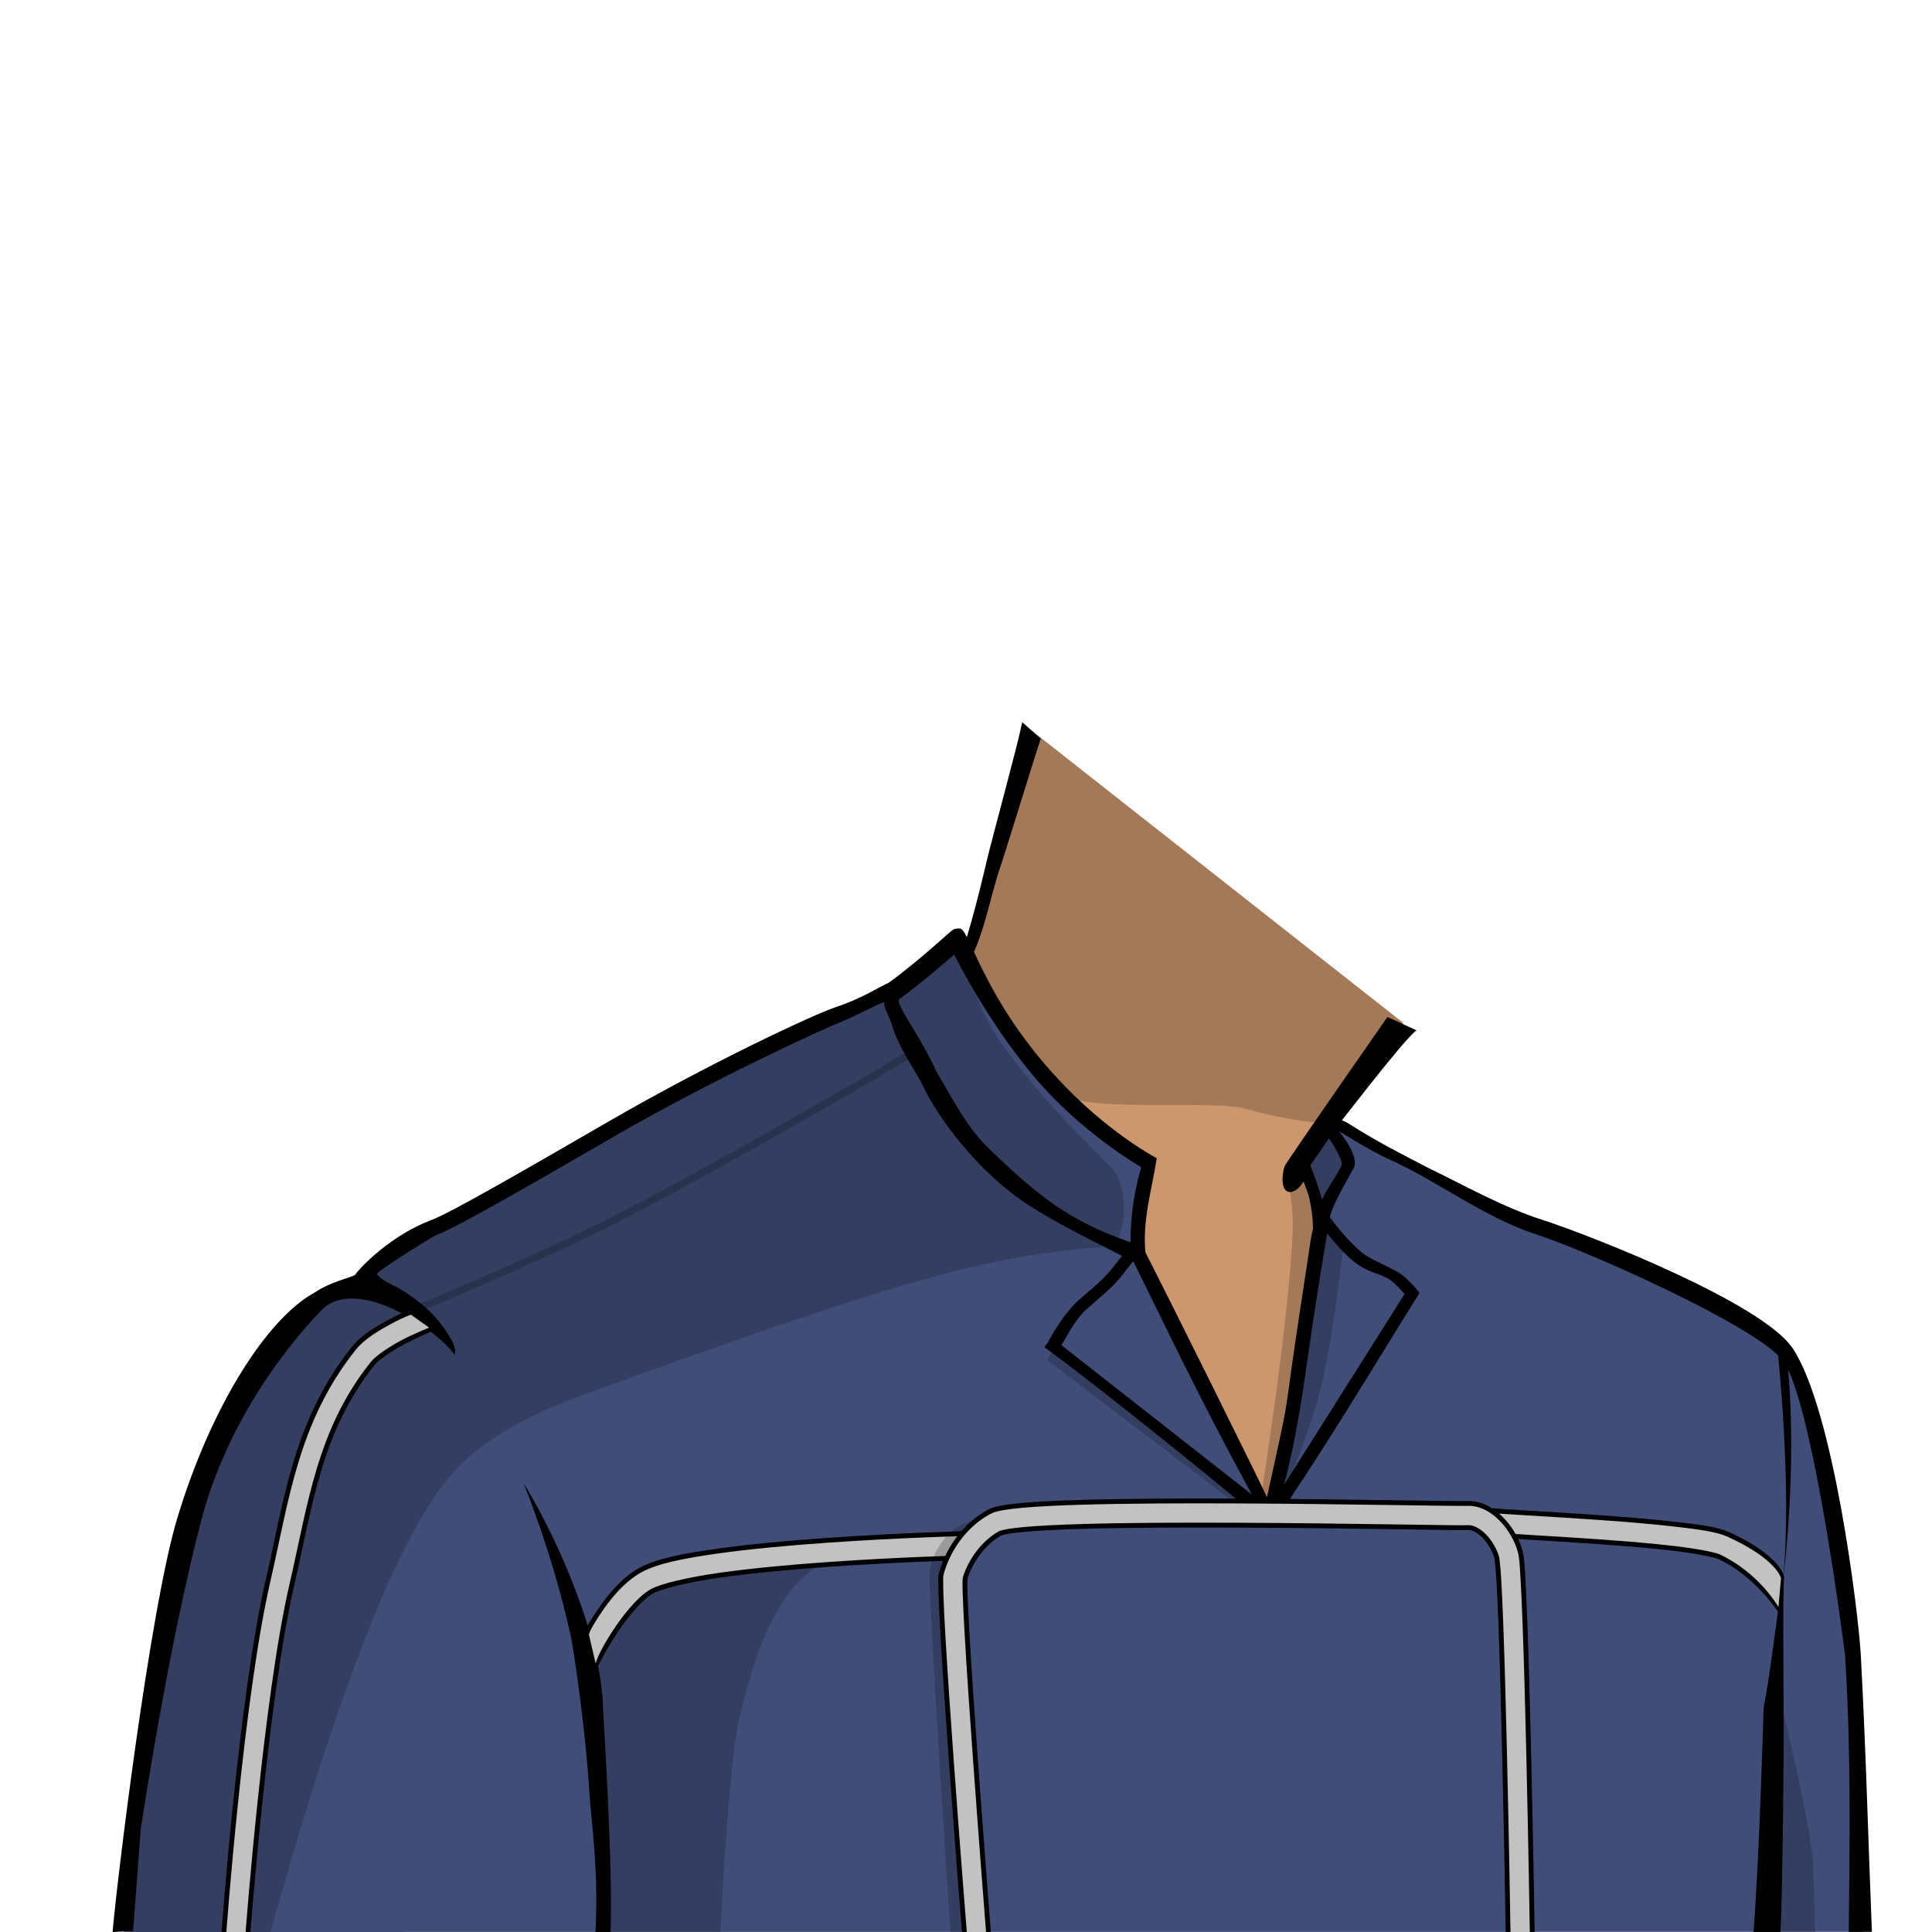 <?xml version="1.0" encoding="UTF-8" standalone="no"?>
<!-- Created with Inkscape (http://www.inkscape.org/) -->

<svg
   version="1.1"
   id="svg171226"
   width="400"
   height="400"
   viewBox="0 0 400 400"
   sodipodi:docname="tosCaptainGarth.svg"
   inkscape:version="1.3 (0e150ed, 2023-07-21)"
   xml:space="preserve"
   xmlns:inkscape="http://www.inkscape.org/namespaces/inkscape"
   xmlns:sodipodi="http://sodipodi.sourceforge.net/DTD/sodipodi-0.dtd"
   xmlns="http://www.w3.org/2000/svg"
   xmlns:svg="http://www.w3.org/2000/svg"><defs
     id="defs171230" /><sodipodi:namedview
     id="namedview171228"
     pagecolor="#ffffff"
     bordercolor="#666666"
     borderopacity="1.0"
     inkscape:showpageshadow="2"
     inkscape:pageopacity="0.0"
     inkscape:pagecheckerboard="0"
     inkscape:deskcolor="#d1d1d1"
     showgrid="false"
     inkscape:zoom="2.0875"
     inkscape:cx="200"
     inkscape:cy="199.76048"
     inkscape:window-width="1920"
     inkscape:window-height="1145"
     inkscape:window-x="2081"
     inkscape:window-y="25"
     inkscape:window-maximized="0"
     inkscape:current-layer="svg171226"><inkscape:page
       x="0"
       y="0"
       id="page171232"
       width="400"
       height="400"
       margin="0"
       bleed="0" /></sodipodi:namedview><g
     inkscape:groupmode="layer"
     id="layer1"
     inkscape:label="Neck"
     style="display:inline"
     sodipodi:insensitive="true"><path
       d="m 213.633,151.294 -13.549,47.147 c 0,0 12.427,24.853 21.464,31.491 9.037,6.636 27.262,81.924 38.135,83.336 l 3.671,3.671 2.825,-2.824 4.631,-4.799 5.424,-65.083 -1.257,-9.598 15.554,-22.847 z"
       style="display:inline;fill:#cd976d;fill-opacity:1;fill-rule:nonzero;stroke:none;stroke-width:1.333"
       id="path171974"
       sodipodi:nodetypes="ccccccccccc" /><path
       d="m 200.083,198.441 c 0,0 12.867,21.571 17.836,27.064 4.969,5.493 32.696,1.831 40.543,4.185 6.339,1.901 13.099,2.665 15.471,2.891 l 16.597,-20.793 -76.897,-60.493 z"
       style="display:inline;opacity:0.2;fill:#000000;fill-opacity:1;fill-rule:nonzero;stroke:none;stroke-width:1.333"
       id="path171984" /><path
       d="m 211.645,149.528 c -1.011,4.997 -6.2,23.825 -7.369,28.788 -0.956,4.064 -1.957,8.119 -3.072,12.143 -0.516,1.859 -1.075,3.703 -1.633,5.549 -0.187,0.616 -0.955,1.863 -0.881,2.475 0.02,0.169 0.807,2.383 1.111,1.937 3.688,-5.387 5.037,-14.187 7.127,-20.381 1.491,-4.419 7.061,-22.687 8.552,-27.104 0,0 -3.833,-3.407 -3.833,-3.407"
       style="display:inline;fill:#000000;fill-opacity:1;fill-rule:nonzero;stroke:none;stroke-width:1.333"
       id="path171994" /><path
       d="m 293.276,213.319 c -2.837,2.044 -16.283,19.912 -18.592,22.531 -1.879,2.131 -4.417,10.851 -7.529,10.948 -2.104,0.065 -1.741,-3.725 -1.193,-5.332 0.263,-0.769 21.288,-30.909 21.288,-30.909 0,0 6.027,2.763 6.027,2.763"
       style="display:inline;fill:#000000;fill-opacity:1;fill-rule:nonzero;stroke:none;stroke-width:1.333"
       id="path171998" /></g><g
     id="g171234"
     inkscape:groupmode="layer"
     inkscape:label="Page 1"
     style="display:inline"><path
       id="path171958"
       style="fill:#404d78;fill-opacity:1;fill-rule:nonzero;stroke:none;stroke-width:1.333"
       d="m 197.838,194.625 c -3.45,2.898 -10.72,8.578 -13.846,10.531 l -8.863,3.972 -41.154,19.717 -39.067,21.83 -11.855,6.043 -6.742,6.277 -9.459,6.824 C 55.017,282.271 47.656,295.124 41.881,310.732 l -15.188,70.924 c 0,0 0.759,0.388 1.27,0.65 L 25.664,400 385.689,399.967 384.68,369.105 383.811,342.533 c -1.525,-11.003 -6.345,-45 -8.674,-52.572 -2.789,-9.065 -4.292,-11.158 -12.445,-16.039 -8.155,-4.881 -35.089,-19.295 -45.549,-21.619 -10.461,-2.325 -26.222,-12.143 -36.531,-17.247 -1.766,-1.134 -4.82,-2.343 -5.81,-1.115 -2.177,2.868 -3.453,4.062 -4.976,8.061 l 2.749,11.77 -1.916,15.57 -3.113,23.832 -5.27,19.4 -26.586,-52.934 -0.121,-9.461 2.498,-9.359 c -2.771,-1.693 -12.061,-7.616 -16.518,-10.889 -9.039,-6.637 -21.467,-31.49 -21.467,-31.49 -0.496,-1.461 -1.314,-2.621 -2.244,-3.816 z m 32.566,62.955 c 3.152,1.548 4.781,2.021 4.781,2.021 l 0.627,2.537 -0.703,-1.756 c 0,0 -1.977,-1.153 -4.705,-2.803 z"
       sodipodi:nodetypes="cccccccccccccccccccccccccccccccccccc" /><path
       d="m 367.954,278.712 c 0,0 3.189,29.085 1.204,48.353 0,0 3.241,-23.912 0.764,-46.481 z"
       style="fill:#000000;fill-opacity:1;fill-rule:nonzero;stroke:none;stroke-width:1.333"
       id="path172006"
       sodipodi:nodetypes="cccc" /><path
       id="path172010"
       style="fill:#000000;fill-opacity:1;fill-rule:nonzero;stroke:none;stroke-width:1.333"
       d="m 198.896,192.283 c -0.273,-0.084 -0.556,-0.093 -1.303,0.068 -0.747,0.161 -5.698,5.339 -13.605,11.125 -1.683,0.7 -5.616,3.282 -10.744,4.961 -4.771,1.562 -26.504,11.763 -47.209,23.741 -16.791,9.712 -32.651,18.886 -36.656,20.389 -8.445,3.167 -14.804,9.809 -15.879,11.402 -1.077,0.637 -5.048,1.384 -8.318,3.619 -9.856,5.313 -21.475,23.527 -28.479,46.727 C 30.984,333.259 24.036,390.946 23.314,400 l 4.236,-0.215 1.594,-21.092 c 0.365,-2.421 5.764,-38.151 12.531,-63.924 5.387,-20.517 17.764,-36.146 24.85,-43.482 7.085,-7.337 23.557,3.639 27.609,9.201 0.307,-1.035 -0.155,-2.13 -0.67,-3.078 -2.468,-4.544 -6.364,-7.996 -10.762,-10.621 -1.479,-0.881 -3.62,-1.568 -4.656,-2.98 -0.307,-0.42 11.427,-7.801 12.475,-8.193 4.259,-1.597 19.499,-10.413 37.143,-20.619 19.567,-11.317 42.157,-21.71 46.42,-23.412 3.251,-1.298 8.097,-3.992 9.066,-4.105 -0.425,0.848 0.853,2.467 1.6,4.963 1.055,3.527 2.927,6.375 5.9,11.467 3.573,7.921 11.965,18.507 21.09,24.779 6.4,4.399 15.928,8.877 20.549,11.342 -0.633,0.811 -1.367,1.749 -2.236,2.832 -2.021,2.518 -5.643,5.289 -6.957,6.529 -3.491,3.291 -6.131,8.542 -6.131,8.542 l -0.736,0.979 c 10.978,7.897 44.832,35.272 46.744,37.498 11.32,-16.504 20.337,-31.763 30.942,-48.752 -1.089,-1.288 -2.907,-3.413 -4.498,-4.287 -2.448,-1.345 -4.557,-2.216 -6.362,-3.281 -1.468,-0.866 -3.599,-3.039 -5.24,-4.961 -1.268,-1.485 -2.088,-2.572 -2.482,-3.102 0.582,-2.731 3.65,-7.775 4.939,-10.213 1.3,-2.493 -3.086,-7.662 -3.086,-7.662 0,0 6.524,4.125 10.012,5.676 10.635,4.731 19.858,12.189 31.094,15.814 9.488,3.06 43.609,18.043 50.502,25.631 5.132,5.649 10.782,42.522 13.191,61.262 1.251,19.082 0.988,38.267 0.781,57.434 h 4.791 c -0.768,-19.144 -1.263,-38.462 -2.305,-57.434 -0.455,-8.289 -5.565,-50.572 -14.096,-63.381 -6.214,-9.33 -41.549,-23.283 -51.865,-26.611 -8.256,-2.663 -15.869,-7.013 -23.65,-10.775 -5.245,-2.731 -10.498,-5.397 -15.494,-8.564 -1.403,-0.875 -3.238,-2.186 -4.699,-1.049 -0.992,1.196 -2.265,2.478 -6.975,8.76 1.157,2.954 2.016,5.245 2.428,6.5 0.237,0.723 0.533,2.387 0.729,3.781 0.196,1.394 0.217,3.119 0.217,3.119 -0.1,0.557 -0.385,1.744 -0.586,3.098 -1.657,11.186 -3.095,19.968 -4.609,31.271 -0.684,5.107 -1.604,8.789 -4.338,21.297 -1.994,-4.347 -21.064,-42.744 -25.168,-50.691 -0.644,-6.641 1.333,-13.007 2.348,-19.479 -6.415,-3.616 -12.393,-8.403 -17.237,-13.145 -17.887,-17.508 -21.293,-33.74 -23.359,-34.381 z m -1.336,5.359 c 0,0 9.185,18.782 22.064,31.193 4.731,4.559 10.548,9.152 16.651,12.826 -1.395,4.803 -2.24,10.093 -2.197,15.537 -12.596,-4.35 -18.932,-9.411 -29.24,-19.301 -4.84,-4.644 -7.579,-10.413 -10.943,-16 -3.816,-8.269 -8.141,-13.319 -7.801,-14.975 4.791,-3.425 11.467,-9.281 11.467,-9.281 z m 77.564,38.061 c 1.113,1.442 2.683,4.416 2.695,5.225 0.015,0.927 -3.577,5.834 -4.105,7.498 -0.429,-1.847 -1.561,-4.925 -2.424,-7.137 z m -0.354,19.672 c 0.348,0.431 0.729,0.893 1.141,1.375 1.711,2.004 3.816,4.277 5.873,5.49 2.427,1.432 4.634,1.655 6.308,2.961 0.65,0.507 1.101,0.91 2.714,2.707 l -24.975,39.537 c 1.652,-6.297 3.241,-13.951 5.068,-27.344 0.848,-6.213 2.775,-18.308 3.871,-24.727 z m -40.221,5.826 c 0.027,0.016 0.131,0.066 0.156,0.082 6.062,12.181 13.019,27.117 24.479,48.143 l -39.461,-30.951 c 0.953,-1.234 2.407,-4.74 5.086,-7.266 1.587,-1.496 5.15,-4.235 7.194,-6.781 0.991,-1.234 1.878,-2.366 2.547,-3.227 z M 108.375,307.012 c 0,0 5.944,14.395 9.689,31.213 0.952,4.276 3.291,21.482 3.953,32.795 0.34,5.801 1.955,15.71 1.27,28.98 h 3.123 c 0.49,-13.112 -1.265,-40.959 -1.547,-46.076 -0.01,-2.899 -0.612,-7.048 -1.217,-9.883 -2.423,-11.362 -8.483,-25.921 -15.271,-37.029 z m 260.839,19.088 c -1.745,11.425 -2.743,20.795 -4.076,27.51 0,0 -0.791,29.059 -2.08,46.391 h 5.574 c 0.484,-9.216 0.68,-39.263 0.666,-42.791 -0.017,-4.165 -0.11,-10.894 -0.085,-31.11 z"
       sodipodi:nodetypes="cscsccccscccssccccccscscscssccccssscccccccccsscccccssccsccccccsccsccccsccccsssccscccccsscccscccsccccccscc" /><path
       id="path172060"
       style="opacity:0.2;fill:#000000;fill-opacity:1;fill-rule:nonzero;stroke:none;stroke-width:1.333"
       d="m 197.838,194.627 -13.819,10.952 c 5.5,-3.712 -9.368,3.909 -9.368,3.909 l -41.154,18.639 -38.588,22.549 -11.855,6.045 -6.742,6.275 -9.459,6.824 -8.59,6.699 L 39.875,314.203 c -6.38,25.808 -10.963,50.658 -13.391,77.783 L 26.678,400 H 56 c 21.625,-77.549 34.366,-92.522 41.105,-98.367 6.739,-5.845 15.613,-9.927 23.285,-12.717 67.723,-24.627 82.206,-28.041 103.582,-30.406 1.927,-0.338 6.098,0.156 7.301,-1.68 1.308,-1.997 2.779,-10.576 -0.98,-14.77 -3.624,-4.043 -10.091,-9.813 -16.93,-18.197 -7.598,-9.315 -11.194,-14.756 -13.279,-25.422 z"
       sodipodi:nodetypes="cccccccccccccsccssscc" /><path
       d="m 169.74,324.029 c -9.716,-1.347 -23.816,-0.321 -34.329,3.826 -6.029,2.378 -9.916,8.952 -12.689,12.155 l 1.212,11.998 c 0,0 -0.355,24.655 1.526,47.992 h 23.714 c 1.04,-22.693 2.842,-40.695 3.994,-44.757 1.455,-5.129 5.371,-25.012 16.571,-31.214 z"
       style="opacity:0.2;fill:#000000;fill-opacity:1;fill-rule:nonzero;stroke:none;stroke-width:1.333"
       id="path172192"
       sodipodi:nodetypes="csccccsc" /><path
       style="opacity:0.2;fill:#000000;fill-opacity:1;stroke:none;stroke-width:0.912px;stroke-linecap:butt;stroke-linejoin:miter;stroke-opacity:1"
       d="m 368.954,353.548 c 0,0 6.169,24.649 6.438,33.172 0.269,8.523 0.429,13.28 0.429,13.28 H 366.379 Z"
       id="path2"
       sodipodi:nodetypes="czccc" /><path
       style="color:#000000;fill:#000000;-inkscape-stroke:none"
       d="m 85.539,270.77 c 0,0 -2.29,0.966 -4.949,2.396 -2.659,1.43 -5.697,3.142 -7.725,5.682 C 60.732,294.05 58.842,310.548 55.041,326.988 49.379,351.481 45.871,400 45.871,400 h 5.982 c 0,0 3.643,-48.347 9.033,-71.66 3.895,-16.846 5.67,-31.97 16.668,-45.75 0.778,-0.974 3.489,-2.857 5.877,-4.141 2.388,-1.284 5.966,-2.83 5.966,-2.83 z"
       id="path5"
       sodipodi:nodetypes="csssccssscc" /><path
       style="color:#000000;fill:#c2c2c2;-inkscape-stroke:none"
       d="m 85.081,272.2 c 0,0 -1.404,0.442 -4.018,1.847 -2.614,1.406 -5.597,3.145 -7.416,5.424 C 61.703,294.436 59.832,310.707 56.016,327.215 50.399,351.511 46.867,400 46.867,400 h 3.99 c 0,0 3.62,-48.375 9.055,-71.885 3.879,-16.778 5.674,-32.131 16.861,-46.148 0.986,-1.235 3.75,-3.09 6.184,-4.398 2.433,-1.308 5.882,-2.701 5.882,-2.701 z"
       id="path6"
       sodipodi:nodetypes="csssccssscc" /><path
       style="color:#000000;fill:#000000;-inkscape-stroke:none"
       d="m 308.996,312.25 -0.986,5.918 c 0.783,0.13 1.56,0.169 2.941,0.262 1.381,0.093 3.181,0.203 5.275,0.328 4.189,0.251 9.552,0.569 15.01,0.959 5.457,0.39 11.011,0.854 15.529,1.389 4.519,0.534 8.327,1.374 8.873,1.623 8.489,3.879 13.406,12.385 13.406,12.385 l 0.329,-8.733 c 0,0 -0.696,-4.291 -11.241,-9.109 -2.549,-1.165 -5.978,-1.571 -10.662,-2.125 -4.685,-0.554 -10.301,-1.022 -15.807,-1.416 -5.505,-0.394 -10.895,-0.712 -15.08,-0.963 -2.093,-0.125 -3.885,-0.234 -5.229,-0.324 -1.343,-0.091 -2.423,-0.204 -2.359,-0.193 z M 200.166,317 c 0,0 -13.97,0.348 -29.312,1.432 -7.671,0.542 -15.689,1.266 -22.537,2.236 -6.848,0.97 -12.329,1.98 -15.93,3.941 -4.533,2.47 -7.892,7.316 -10.523,11.551 -2.631,4.235 -1.64,4.249 -1.64,4.249 l 2.741,6.234 c 0,0 1.582,-3.43 3.996,-7.316 2.414,-3.886 5.847,-8.112 8.297,-9.447 1.778,-0.969 7.287,-2.332 13.9,-3.27 6.614,-0.937 14.529,-1.657 22.117,-2.193 C 186.452,323.344 200.314,323 200.314,323 Z"
       id="path10"
       sodipodi:nodetypes="ccsssscccsssssccssssccsssscc" /><path
       style="color:#000000;fill:#c2c2c2;-inkscape-stroke:none"
       d="m 308.832,313.236 -0.658,3.945 c 0.641,0.107 1.471,0.157 2.846,0.25 1.375,0.093 3.172,0.203 5.266,0.328 4.188,0.251 9.558,0.568 15.023,0.959 5.465,0.391 11.03,0.855 15.576,1.393 4.546,0.538 8.296,1.292 9.17,1.707 8.113,3.856 11.858,10.473 12.158,10.892 l 0.52,-5.982 c 0,0 -0.813,-3.886 -11.015,-8.547 -2.215,-1.012 -5.706,-1.492 -10.363,-2.043 -4.657,-0.551 -10.262,-1.017 -15.76,-1.41 -5.497,-0.393 -10.884,-0.712 -15.07,-0.963 -2.093,-0.125 -3.887,-0.233 -5.236,-0.324 -1.35,-0.091 -2.378,-0.192 -2.455,-0.205 z M 200.189,318 c 0,0 -13.951,0.348 -29.266,1.43 -7.658,0.541 -15.658,1.264 -22.467,2.229 -6.809,0.965 -12.295,2.034 -15.592,3.83 -4.186,2.281 -7.666,6.957 -10.152,11.199 -0.798,1.363 -0.774,1.787 -0.774,1.787 l 1.383,5.937 c 0,0 0.338,-1.668 2.789,-5.612 2.45,-3.944 5.871,-8.275 8.668,-9.799 2.082,-1.134 7.586,-2.438 14.238,-3.381 6.653,-0.943 14.585,-1.664 22.188,-2.201 C 186.41,322.344 200.289,322 200.289,322 Z"
       id="path12"
       sodipodi:nodetypes="ccsssssccsssssccssssccsssscc" /><path
       style="color:#000000;fill:#000000;-inkscape-stroke:none"
       d="m 256.01,310.268 c -11.613,-0.051 -23.326,8e-5 -32.59,0.283 -4.632,0.142 -8.648,0.338 -11.779,0.619 -1.566,0.14 -2.907,0.301 -4.039,0.498 -1.132,0.197 -1.975,0.331 -3.031,0.896 -4.981,2.669 -8.565,7.573 -10.086,12.828 -0.339,1.17 -0.199,1.372 -0.205,2.123 -0.006,0.751 0.012,1.692 0.049,2.824 0.074,2.265 0.226,5.288 0.432,8.828 0.411,7.081 1.037,16.218 1.689,25.264 C 197.754,382.522 199.166,400 199.166,400 h 5.98 c 0,0 -1.41,-17.939 -2.713,-36 -0.651,-9.031 -1.276,-18.153 -1.684,-25.18 -0.204,-3.513 -0.353,-6.506 -0.424,-8.678 -0.036,-1.086 -0.052,-1.969 -0.047,-2.578 0.005,-0.609 0.199,-1.304 -0.033,-0.502 1.072,-3.704 3.918,-7.473 7.158,-9.209 -0.245,0.131 0.36,-0.124 1.229,-0.275 0.869,-0.152 2.08,-0.301 3.543,-0.432 2.925,-0.262 6.862,-0.46 11.428,-0.6 9.131,-0.279 20.801,-0.33 32.379,-0.279 11.578,0.051 23.07,0.203 31.883,0.33 4.406,0.063 8.141,0.12 10.891,0.154 2.749,0.035 4.156,0.076 5.141,0.016 0.766,-0.047 1.924,0.45 3.072,1.637 1.148,1.187 2.115,2.95 2.467,4.279 -0.08,-0.302 0.214,1.696 0.361,4.107 0.147,2.412 0.293,5.648 0.434,9.404 0.281,7.513 0.543,17.118 0.766,26.58 0.445,18.924 0.734,37.225 0.734,37.225 h 6 c 0,0 -0.291,-18.412 -0.736,-37.365 -0.223,-9.477 -0.484,-19.099 -0.768,-26.664 -0.142,-3.783 -0.287,-7.049 -0.439,-9.545 -0.152,-2.496 -0.163,-3.808 -0.551,-5.275 -0.659,-2.493 -2.031,-4.926 -3.955,-6.916 -1.924,-1.99 -4.574,-3.653 -7.754,-3.457 0.127,-0.008 -1.961,0.009 -4.695,-0.025 -2.735,-0.034 -6.472,-0.091 -10.881,-0.154 -8.819,-0.127 -20.328,-0.279 -31.941,-0.33 z"
       id="path8"
       sodipodi:nodetypes="ssssssssssccssscccsssssssscsssccssssscssss" /><path
       style="color:#000000;fill:#c2c2c2;-inkscape-stroke:none"
       d="m 256.004,311.268 c -11.607,-0.051 -23.313,-0.001 -32.555,0.281 -4.621,0.141 -8.621,0.34 -11.719,0.617 -1.549,0.139 -2.869,0.297 -3.957,0.486 -1.088,0.19 -1.891,0.345 -2.73,0.795 -4.691,2.514 -8.153,7.228 -9.6,12.225 -0.243,0.841 -0.158,1.124 -0.164,1.852 -0.006,0.728 0.012,1.659 0.049,2.783 0.074,2.249 0.225,5.267 0.43,8.803 0.41,7.072 1.037,16.207 1.689,25.25 C 198.752,382.445 200.162,400 200.162,400 h 3.986 c 0,0 -1.41,-17.862 -2.713,-35.928 -0.652,-9.033 -1.275,-18.157 -1.684,-25.193 -0.204,-3.518 -0.354,-6.516 -0.426,-8.703 -0.036,-1.093 -0.052,-1.986 -0.047,-2.619 0.005,-0.633 0.145,-1.247 0.008,-0.773 1.147,-3.963 4.114,-7.919 7.645,-9.811 -0.028,0.015 0.617,-0.22 1.529,-0.379 0.913,-0.159 2.147,-0.311 3.627,-0.443 2.96,-0.265 6.908,-0.464 11.484,-0.604 9.153,-0.28 20.83,-0.33 32.414,-0.279 11.584,0.051 23.079,0.203 31.893,0.33 4.407,0.063 8.144,0.12 10.891,0.154 2.747,0.035 4.267,0.067 5.066,0.018 1.168,-0.072 2.574,0.619 3.852,1.939 1.277,1.321 2.312,3.195 2.715,4.719 -0.002,-0.007 0.245,1.877 0.393,4.303 0.148,2.426 0.295,5.667 0.436,9.428 0.282,7.521 0.543,17.129 0.766,26.594 C 312.441,381.681 312.731,400 312.731,400 h 4 c 0,0 -0.291,-18.393 -0.736,-37.342 -0.223,-9.474 -0.483,-19.094 -0.766,-26.65 -0.141,-3.778 -0.288,-7.038 -0.439,-9.52 -0.151,-2.482 -0.21,-3.912 -0.52,-5.084 -0.608,-2.299 -1.912,-4.618 -3.707,-6.475 -1.795,-1.856 -4.195,-3.326 -6.973,-3.154 -0.059,0.004 -2.032,0.011 -4.77,-0.023 -2.737,-0.034 -6.476,-0.091 -10.885,-0.154 -8.818,-0.127 -20.324,-0.279 -31.932,-0.33 z"
       id="path11"
       sodipodi:nodetypes="scssssccssccssssccsssssssscsssccssssscscss" /><path
       style="fill:#000000;stroke:none;stroke-width:1px;stroke-linecap:butt;stroke-linejoin:miter;stroke-opacity:1;fill-opacity:0.2"
       d="m 218.229,279.371 -1.44,2.202 37.854,28.792 3.387,0.085 z"
       id="path15" /><path
       style="fill:#000000;fill-opacity:0.2;stroke:none;stroke-width:1px;stroke-linecap:butt;stroke-linejoin:miter;stroke-opacity:1"
       d="m 202.478,314.345 c 0,0 -4.157,1.396 -5.426,2.59 -2.312,2.177 -4.278,5.426 -4.573,8.588 C 192.1,329.602 196.782,400 196.782,400 h 2.732 l -4.742,-74.138 2.964,-6.859 1.778,-1.948 z"
       id="path16"
       sodipodi:nodetypes="csscccccc" /><path
       id="path14"
       style="display:inline;fill:#000000;fill-opacity:0.2;stroke:none;stroke-width:1px;stroke-linecap:butt;stroke-linejoin:miter;stroke-opacity:1"
       d="m 275.689,233.174 -8.982,10.299 c 0,0 1.102,7.26 0.957,11.018 -0.711,18.487 -6.586,55.449 -6.586,55.449 l 3.833,0.361 c 2.444,-4.729 5.239,-11.603 7.684,-19.719 3.326,-11.041 5.609,-33.575 5.609,-33.575 l -4.671,-4.218 0.359,-2.01 5.389,-9.701 z m -4.932,35.143 -1.537,13.84 -3.601,19.733 z"
       sodipodi:nodetypes="ccsccsccccccccc" /><path
       style="color:#000000;fill:#000000;fill-opacity:0.2;-inkscape-stroke:none"
       d="m 188.336,217.334 c 0,0 -4.658,3.005 -15.295,9.08 -10.647,6.081 -34.44,19.645 -48.824,26.807 -14.381,7.16 -37.32,16.746 -37.32,16.746 l 0.578,1.385 c 0,0 22.938,-9.582 37.41,-16.787 14.47,-7.204 38.252,-20.766 48.9,-26.848 10.658,-6.087 15.363,-9.123 15.363,-9.123 z"
       id="path17" /></g><g
     inkscape:groupmode="layer"
     id="layer2"
     inkscape:label="Bolian Ridge"
     style="display:none"><path
       style="display:inline;fill:none;stroke:#000000;stroke-width:0.8;stroke-linecap:butt;stroke-linejoin:miter;stroke-dasharray:none;stroke-opacity:1"
       d="m 260.12,248.623 23.292,-42.735"
       id="path1746"
       sodipodi:nodetypes="cc" /><path
       style="color:#000000;display:inline;fill:#000000;fill-opacity:0.2;-inkscape-stroke:none"
       d="m 280.57,203.944 -23.462,43.159 1.79,0.838 23.124,-42.82 z"
       id="path1748"
       sodipodi:nodetypes="ccccc" /></g></svg>
